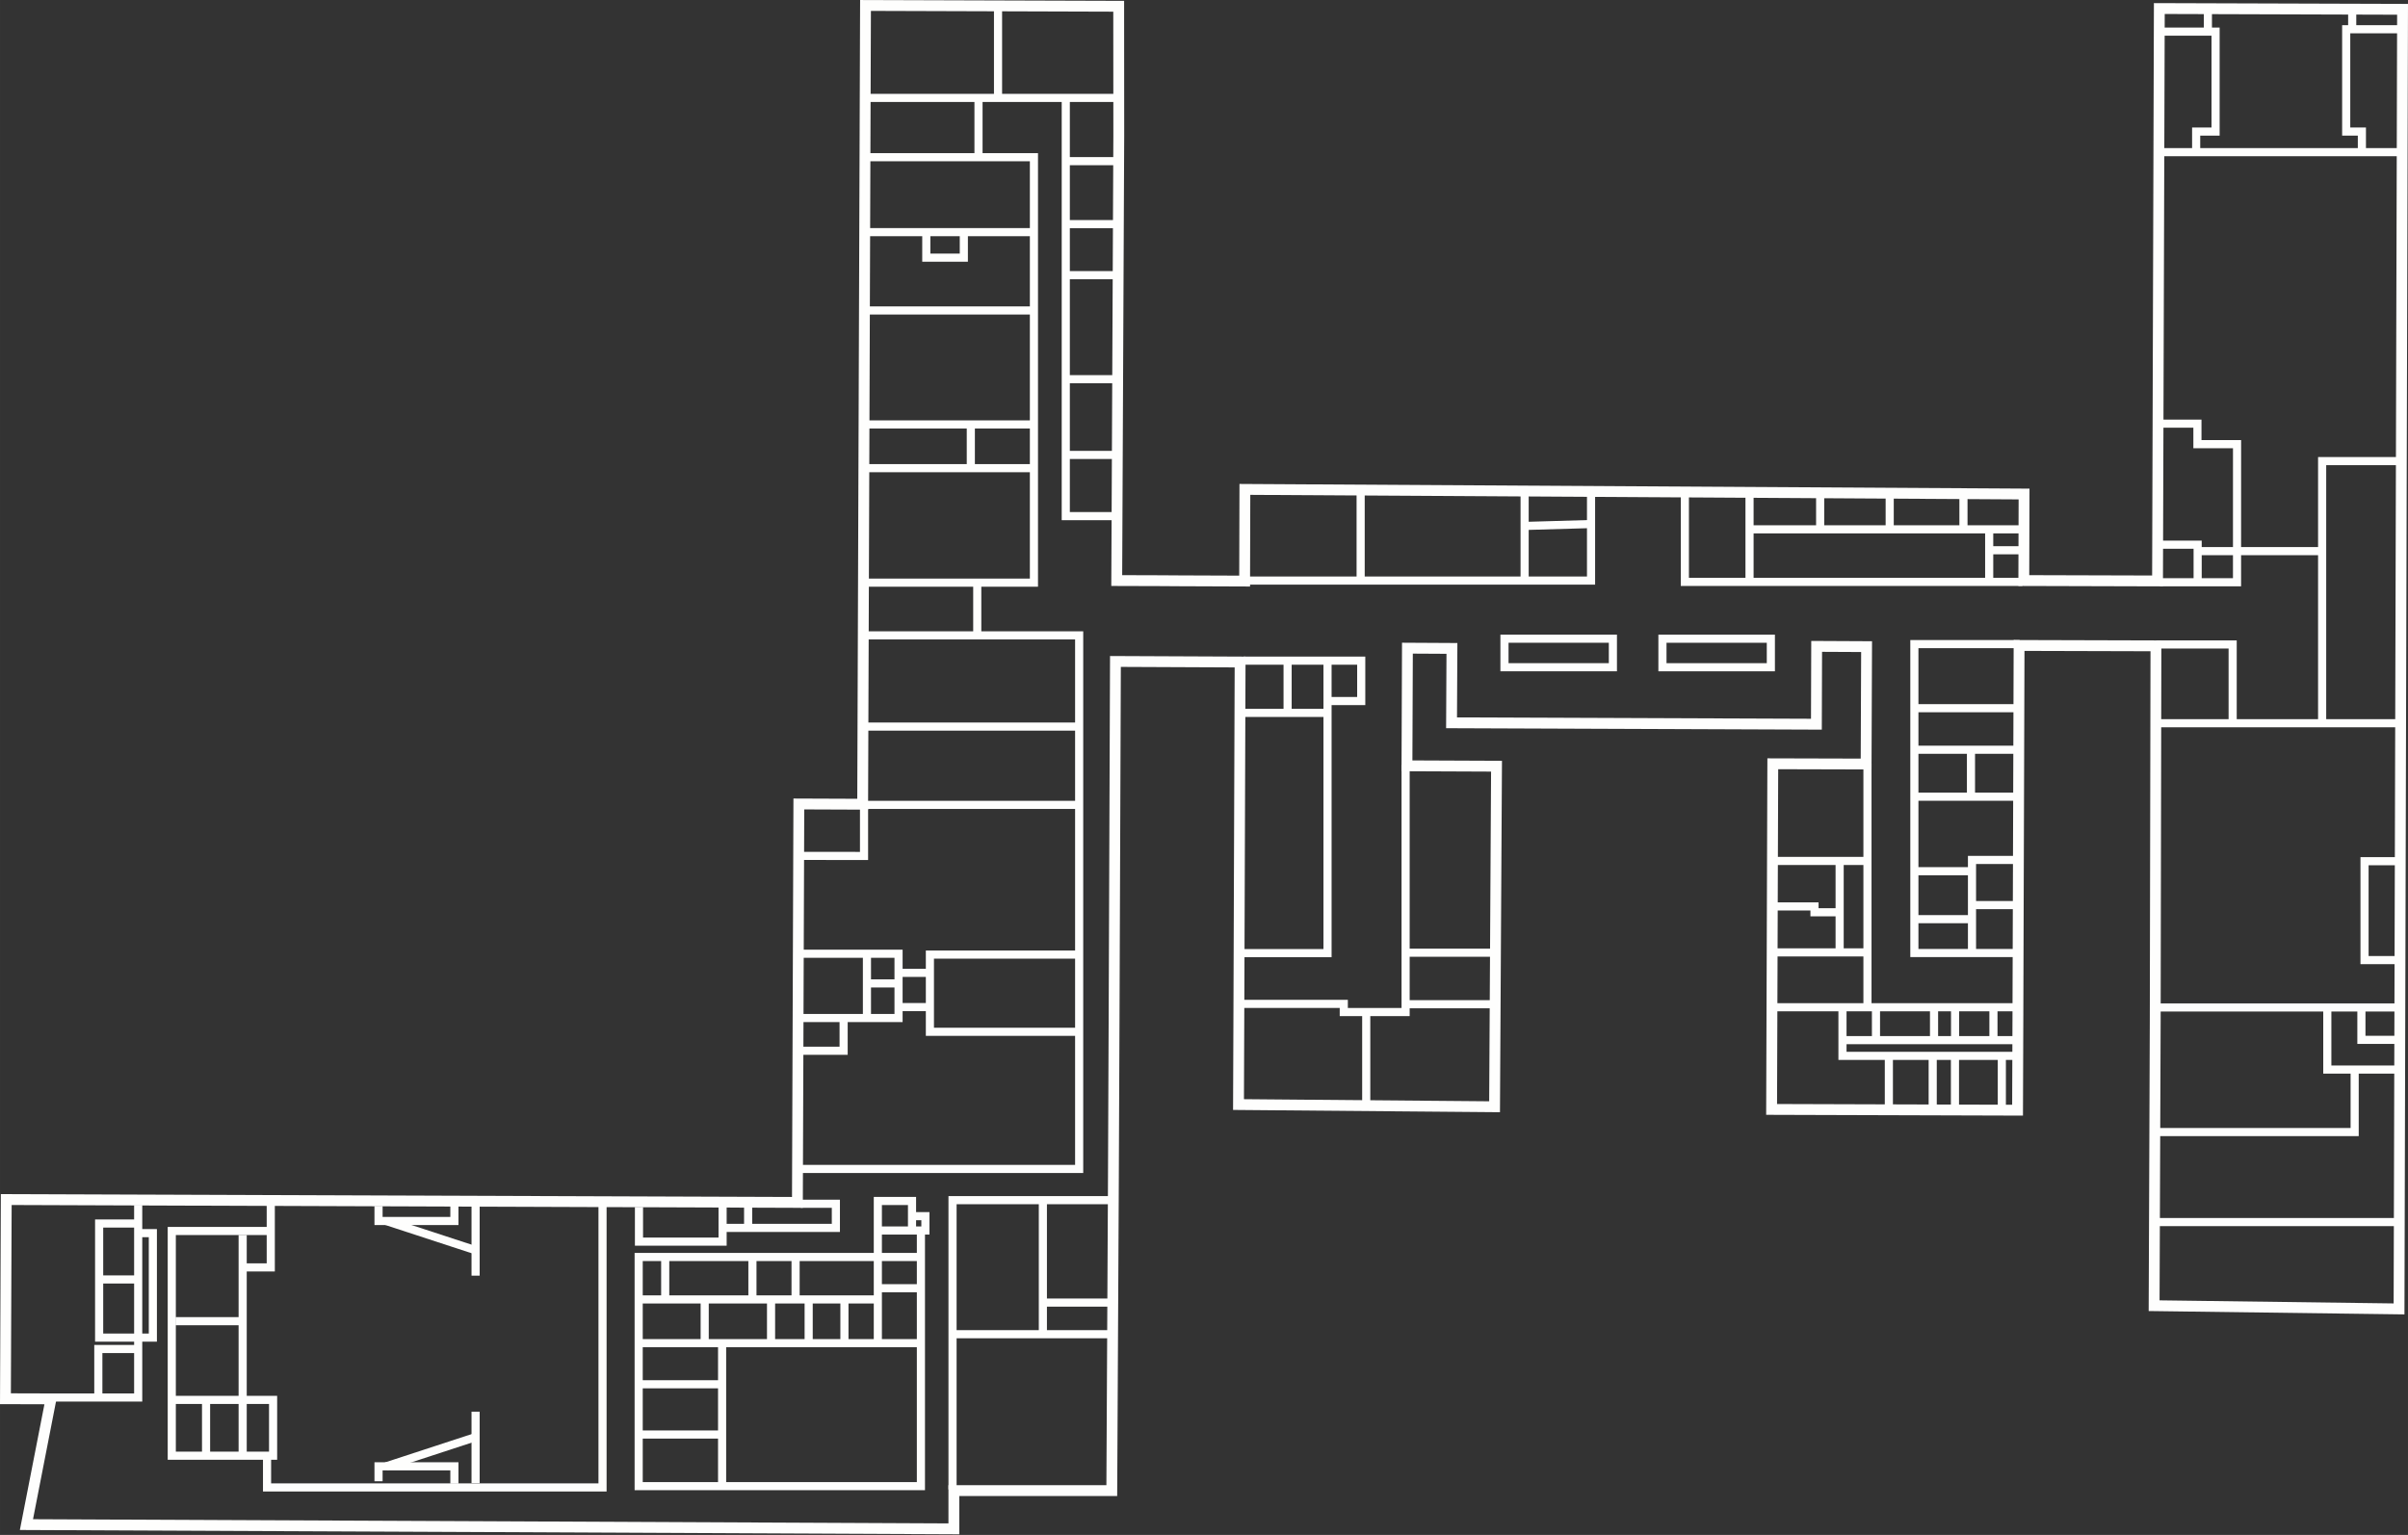 <?xml version="1.0" encoding="UTF-8" standalone="no"?>
<svg width="444.256pt" height="283.241pt" version="1.2" viewBox="0 0 222.128 141.621" id="svg2371" xml:space="preserve" xmlns="http://www.w3.org/2000/svg" xmlns:svg="http://www.w3.org/2000/svg">
  <rect x="0" y="0" width="222.128" height="141.621" fill="#333333" stroke="none"/>
  <path d="m 0.502,129.056 4.203,0.012 -2.266,11.602 42.023,0.188 43.529,0.203 v -3.529 h 14.567 l 0.138,-26.568 0.008,-1.559 0.066,-15.488 0.125,-32.887 11.5,0.051 -0.117,33.039 -0.031,7.793 23.621,0.203 0.18,-31.422 -8.262,-0.035 0.043,-10.855 4.106,0.023 -0.035,6.863 33.656,0.129 0.023,-7.18 4.606,0.023 -0.043,10.832 -8.609,-0.023 -0.109,31.891 22.688,0.07 0.031,-8.398 0.109,-34.48 12.625,0.035 -0.066,34.613 -0.059,15.484 -0.043,10.785 22.594,0.297 0.324,-119.91 -22.438,-0.07 -0.164,52.812 -12.336,-0.035 0.023,-7.984 -71.876,-0.426 -0.023,8.457 -5.977,-0.023 -1.84,-0.012 -3.981,-0.012 0.188,-41.07 -0.008,-11.918 -23.355,-0.074 -0.262,73.699 -5.887,-0.023 -0.133,36.762 -72.981,-0.262 z" fill="#2b2b2e" id="path112" style="fill:none;fill-rule:evenodd;stroke:#fefefd;stroke-opacity:1"/>
  <path style="fill:none;stroke:#fefefd;stroke-width:0.75;stroke-opacity:1" d="M 80,9.034 H 103.013" id="path2419"/>
  <path style="fill:none;stroke:#fefefd;stroke-width:0.75;stroke-opacity:1" d="M 92.064,0.745 V 9.117" id="path2420"/>
  <path style="fill:none;stroke:#fefefd;stroke-width:0.75;stroke-opacity:1" d="M 90.263,9.15 V 14.352" id="path2421"/>
  <path style="fill:none;stroke:#fefefd;stroke-width:0.75;stroke-opacity:1" d="m 80.096,14.505 h 15.28 v 39.254 h -15.584" id="path2422"/>
  <path style="fill:none;stroke:#fefefd;stroke-width:0.75;stroke-opacity:1" d="m 90.148,54.097 v 4.513" id="path2423"/>
  <path style="fill:none;stroke:#fefefd;stroke-width:0.75;stroke-opacity:1" d="m 79.906,58.624 h 19.642 v 49.231 H 73.642" id="path2424"/>
  <path style="fill:none;stroke:#fefefd;stroke-width:0.75;stroke-opacity:1" d="m 74.031,87.998 h 8.856 v 5.932 h -8.836" id="path2425"/>
  <path style="fill:none;stroke:#fefefd;stroke-width:0.75;stroke-opacity:1" d="M 73.951,96.949 H 77.82 V 94.134" id="path2426"/>
  <path style="fill:none;stroke:#fefefd;stroke-width:0.75;stroke-opacity:1" d="M 79.972,88.149 V 93.775" id="path2427"/>
  <path style="fill:none;stroke:#fefefd;stroke-width:0.75;stroke-opacity:1" d="M 79.979,90.736 H 83.129" id="path2428"/>
  <path style="fill:none;stroke:#fefefd;stroke-width:0.75;stroke-opacity:1" d="m 82.995,89.762 h 2.869" id="path2429"/>
  <path style="fill:none;stroke:#fefefd;stroke-width:0.75;stroke-opacity:1" d="m 83.158,92.921 h 2.572" id="path2430"/>
  <path style="fill:none;stroke:#fefefd;stroke-width:0.75;stroke-opacity:1" d="M 99.425,88.076 H 85.779 v 7.124 h 13.549" id="path2431"/>
  <path style="fill:none;stroke:#fefefd;stroke-width:0.75;stroke-opacity:1" d="m 74.043,78.97 5.66,0.007 v -4.461" id="path2432"/>
  <path style="fill:none;stroke:#fefefd;stroke-width:0.75;stroke-opacity:1" d="m 79.888,74.264 h 19.553" id="path2433"/>
  <path style="fill:none;stroke:#fefefd;stroke-width:0.75;stroke-opacity:1" d="M 79.735,67.039 H 99.56" id="path2434"/>
  <path style="fill:none;stroke:#fefefd;stroke-width:0.75;stroke-opacity:1" d="M 79.773,43.196 H 95.382" id="path2435"/>
  <path style="fill:none;stroke:#fefefd;stroke-width:0.75;stroke-opacity:1" d="M 95.076,39.162 H 80.045" id="path2436"/>
  <path style="fill:none;stroke:#fefefd;stroke-width:0.75;stroke-opacity:1" d="m 89.554,39.453 v 3.551" id="path2437"/>
  <path style="fill:none;stroke:#fefefd;stroke-width:0.75;stroke-opacity:1" d="M 79.997,28.646 H 95.196" id="path2438"/>
  <path style="fill:none;stroke:#fefefd;stroke-width:0.75;stroke-opacity:1" d="M 95.194,21.419 H 79.984" id="path2439"/>
  <path style="fill:none;stroke:#fefefd;stroke-width:0.75;stroke-opacity:1" d="m 85.447,21.597 v 2.176 h 3.462 V 21.596" id="path2440"/>
  <path style="fill:none;stroke:#fefefd;stroke-width:0.75;stroke-opacity:1" d="M 98.313,9.311 V 47.621 h 4.703" id="path2441"/>
  <path style="fill:none;stroke:#fefefd;stroke-width:0.75;stroke-opacity:1" d="M 102.714,41.975 H 98.498" id="path2442"/>
  <path style="fill:none;stroke:#fefefd;stroke-width:0.75;stroke-opacity:1" d="m 98.406,34.987 h 4.407" id="path2443"/>
  <path style="fill:none;stroke:#fefefd;stroke-width:0.75;stroke-opacity:1" d="M 102.87,25.388 H 98.346" id="path2444"/>
  <path style="fill:none;stroke:#fefefd;stroke-width:0.75;stroke-opacity:1" d="m 98.331,20.68 h 4.836" id="path2445"/>
  <path style="fill:none;stroke:#fefefd;stroke-width:0.75;stroke-opacity:1" d="m 98.441,14.869 h 4.678" id="path2446"/>
  <path style="fill:none;stroke:#fefefd;stroke-width:0.75;stroke-opacity:1" d="m 73.871,111.066 h 3.234 v 2.228 H 66.649" id="path2447"/>
  <path style="fill:none;stroke:#fefefd;stroke-width:0.75;stroke-opacity:1" d="m 66.656,111.323 v 3.238 H 58.943 v -3.192" id="path2448"/>
  <path style="fill:none;stroke:#fefefd;stroke-width:0.75;stroke-opacity:1" d="m 69.012,111.339 v 1.957" id="path2449"/>
  <path style="fill:none;stroke:#fefefd;stroke-width:0.75;stroke-opacity:1" d="m 55.581,111.193 v 26.047 h -30.947 v -3.196" id="path2450"/>
  <path style="fill:none;stroke:#fefefd;stroke-width:0.75;stroke-opacity:1" d="m 22.385,113.949 0,2.906 v 17.15" id="path2451"/>
  <path style="fill:none;stroke:#fefefd;stroke-width:0.75;stroke-opacity:1" d="m 24.977,111.198 v 5.741 H 22.691" id="path2453"/>
  <path style="fill:none;stroke:#fefefd;stroke-width:0.75;stroke-opacity:1" d="m 16.189,121.901 h 6.015" id="path2454"/>
  <path style="fill:none;stroke:#fefefd;stroke-width:0.75;stroke-opacity:1" d="m 15.929,129.164 h 9.262 v 5.149 h -9.346 v -20.734 h 9.108" id="path2455"/>
  <path style="fill:none;stroke:#fefefd;stroke-width:0.75;stroke-opacity:1" d="m 19.008,129.349 v 4.753" id="path2456"/>
  <path style="fill:none;stroke:#fefefd;stroke-width:0.75;stroke-opacity:1" d="m 12.747,111.179 v 17.764 H 4.845" id="path2457"/>
  <path style="fill:none;stroke:#fefefd;stroke-width:0.75;stroke-opacity:1" d="M 9.07,128.951 V 124.468 H 12.511" id="path2458"/>
  <path style="fill:none;stroke:#fefefd;stroke-width:0.75;stroke-opacity:1" d="m 12.508,112.89 h -3.363 v 10.526 h 4.955 v -9.639 h -1.294" id="path2459"/>
  <path style="fill:none;stroke:#fefefd;stroke-width:0.75;stroke-opacity:1" d="M 9.383,118.051 H 12.621" id="path2460"/>
  <path style="fill:none;stroke:#fefefd;stroke-width:0.75;stroke-opacity:1" d="m 43.871,117.7 v -6.596" id="path2461"/>
  <path style="fill:none;stroke:#fefefd;stroke-width:0.75;stroke-opacity:1" d="m 34.918,111.279 v 1.378 h 6.998 v -1.601" id="path2462"/>
  <path style="fill:none;stroke:#fefefd;stroke-width:0.75;stroke-opacity:1" d="m 35.619,112.657 8.223,2.69" id="path2463"/>
  <path style="fill:none;stroke:#fefefd;stroke-width:0.75;stroke-opacity:1" d="m 43.871,130.25 v 6.596" id="path2461-6"/>
  <path style="fill:none;stroke:#fefefd;stroke-width:0.75;stroke-opacity:1" d="m 34.918,136.67 v -1.378 h 6.998 v 1.601" id="path2462-7"/>
  <path style="fill:none;stroke:#fefefd;stroke-width:0.75;stroke-opacity:1" d="m 35.619,135.293 8.223,-2.69" id="path2463-5"/>
  <path style="fill:none;stroke:#fefefd;stroke-width:0.75;stroke-opacity:1" d="m 84.95,113.743 v 23.379 H 58.915 V 115.978 H 84.946" id="path2464"/>
  <path style="fill:none;stroke:#fefefd;stroke-width:0.75;stroke-opacity:1" d="m 84.13,113.754 0,-2.944 h -3.153 v 13.064" id="path2465"/>
  <path style="fill:none;stroke:#fefefd;stroke-width:0.75;stroke-opacity:1" d="M 84.683,123.929 H 59.166" id="path2466"/>
  <path style="fill:none;stroke:#fefefd;stroke-width:0.75;stroke-opacity:1" d="m 66.611,124.09 v 12.779" id="path2467"/>
  <path style="fill:none;stroke:#fefefd;stroke-width:0.75;stroke-opacity:1" d="m 59.153,132.359 h 7.227" id="path2468"/>
  <path style="fill:none;stroke:#fefefd;stroke-width:0.75;stroke-opacity:1" d="M 66.603,127.722 H 59.14" id="path2469"/>
  <path style="fill:none;stroke:#fefefd;stroke-width:0.75;stroke-opacity:1" d="m 59.035,119.894 h 21.719" id="path2470"/>
  <path style="fill:none;stroke:#fefefd;stroke-width:0.75;stroke-opacity:1" d="m 81.21,118.86 h 3.483" id="path2471"/>
  <path style="fill:none;stroke:#fefefd;stroke-width:0.75;stroke-opacity:1" d="m 81.262,113.535 h 4.102 v -1.323 h -1.089" id="path2472"/>
  <path style="fill:none;stroke:#fefefd;stroke-width:0.75;stroke-opacity:1" d="m 71.126,120.091 v 3.694" id="path2473"/>
  <path style="fill:none;stroke:#fefefd;stroke-width:0.75;stroke-opacity:1" d="m 74.596,120.112 v 3.804" id="path2474"/>
  <path style="fill:none;stroke:#fefefd;stroke-width:0.75;stroke-opacity:1" d="m 77.895,120.078 v 3.85" id="path2475"/>
  <path style="fill:none;stroke:#fefefd;stroke-width:0.75;stroke-opacity:1" d="m 65.005,120.134 v 3.694" id="path2476"/>
  <path style="fill:none;stroke:#fefefd;stroke-width:0.75;stroke-opacity:1" d="m 61.363,116.206 v 3.669" id="path2477"/>
  <path style="fill:none;stroke:#fefefd;stroke-width:0.75;stroke-opacity:1" d="m 69.408,115.956 v 3.822" id="path2478"/>
  <path style="fill:none;stroke:#fefefd;stroke-width:0.75;stroke-opacity:1" d="m 73.389,116.237 v 3.502" id="path2479"/>
  <path style="fill:none;stroke:#fefefd;stroke-width:0.75;stroke-opacity:1" d="M 102.341,110.735 H 87.867 v 26.692" id="path2480"/>
  <path style="fill:none;stroke:#fefefd;stroke-width:0.75;stroke-opacity:1" d="M 102.373,123.103 H 88.107" id="path2481"/>
  <path style="fill:none;stroke:#fefefd;stroke-width:0.75;stroke-opacity:1" d="M 96.2,122.901 V 111.053" id="path2482"/>
  <path style="fill:none;stroke:#fefefd;stroke-width:0.75;stroke-opacity:1" d="m 96.288,120.185 h 5.998" id="path2483"/>
  <path style="fill:none;stroke:#fefefd;stroke-width:0.75;stroke-opacity:1" d="m 114.394,92.625 h 9.564 v 0.753 l 5.703,0 V 70.576" id="path2484"/>
  <path style="fill:none;stroke:#fefefd;stroke-width:0.75;stroke-opacity:1" d="m 126.029,93.4 v 8.401" id="path2485"/>
  <path style="fill:none;stroke:#fefefd;stroke-width:0.75;stroke-opacity:1" d="m 129.806,92.657 h 7.875" id="path2486"/>
  <path style="fill:none;stroke:#fefefd;stroke-width:0.75;stroke-opacity:1" d="m 137.901,87.903 h -8.144" id="path2487"/>
  <path style="fill:none;stroke:#fefefd;stroke-width:0.75;stroke-opacity:1" d="m 122.474,64.683 3.094,0 0,-3.727 h -10.844" id="path2488"/>
  <path style="fill:none;stroke:#fefefd;stroke-width:0.75;stroke-opacity:1" d="m 118.776,60.949 v 4.868" id="path2489"/>
  <path style="fill:none;stroke:#fefefd;stroke-width:0.75;stroke-opacity:1" d="m 122.459,61.015 v 26.927 h -7.946" id="path2490"/>
  <path style="fill:none;stroke:#fefefd;stroke-width:0.75;stroke-opacity:1" d="m 122.479,65.777 h -7.737" id="path2491"/>
  <path style="fill:none;stroke:#fefefd;stroke-width:0.75;stroke-opacity:1" d="M 115.07,53.567 H 146.767 V 45.731" id="path2492"/>
  <path style="fill:none;stroke:#fefefd;stroke-width:0.75;stroke-opacity:1" d="m 140.64,45.616 v 7.899" id="path2493"/>
  <path style="fill:none;stroke:#fefefd;stroke-width:0.75;stroke-opacity:1" d="m 140.708,48.525 5.902,-0.17" id="path2494"/>
  <path style="fill:none;stroke:#fefefd;stroke-width:0.75;stroke-opacity:1" d="m 125.514,45.512 v 8.011" id="path2495"/>
  <path style="fill:none;stroke:#fefefd;stroke-width:0.75;stroke-opacity:1" d="m 155.421,45.629 v 8.06 h 31.144" id="path2496"/>
  <path style="fill:none;stroke:#fefefd;stroke-width:0.75;stroke-opacity:1" d="M 161.387,53.573 V 45.742" id="path2497"/>
  <path style="fill:none;stroke:#fefefd;stroke-width:0.75;stroke-opacity:1" d="m 161.592,48.84 h 24.939" id="path2498"/>
  <path style="fill:none;stroke:#fefefd;stroke-width:0.75;stroke-opacity:1" d="m 183.495,49.14 v 4.498" id="path2499"/>
  <path style="fill:none;stroke:#fefefd;stroke-width:0.75;stroke-opacity:1" d="m 183.518,50.77 h 3.215" id="path2500"/>
  <path style="fill:none;stroke:#fefefd;stroke-width:0.75;stroke-opacity:1" d="m 181.121,45.995 v 2.572" id="path2501"/>
  <path style="fill:none;stroke:#fefefd;stroke-width:0.75;stroke-opacity:1" d="m 174.317,45.928 v 2.646" id="path2502"/>
  <path style="fill:none;stroke:#fefefd;stroke-width:0.75;stroke-opacity:1" d="m 167.902,45.864 v 2.717" id="path2503"/>
  <path style="fill:none;stroke:#fefefd;stroke-width:0.75;stroke-opacity:1" d="m 199.337,53.724 h 7.02 l 0.002,-12.742 h -3.655 v -1.893 h -3.318" id="path2504"/>
  <path style="fill:none;stroke:#fefefd;stroke-width:0.75;stroke-opacity:1" d="m 199.374,50.257 h 3.35 v 3.289" id="path2505"/>
  <path style="fill:none;stroke:#fefefd;stroke-width:0.75;stroke-opacity:1" d="m 202.728,50.851 h 11.444" id="path2506"/>
  <path style="fill:none;stroke:#fefefd;stroke-width:0.75;stroke-opacity:1" d="m 199.416,14.039 h 21.863" id="path2507"/>
  <path style="fill:none;stroke:#fefefd;stroke-width:0.75;stroke-opacity:1" d="m 217.875,13.885 v -1.747 h -1.447 V 2.698 h 5.154" id="path2508"/>
  <path style="fill:none;stroke:#fefefd;stroke-width:0.75;stroke-opacity:1" d="M 216.982,1.236 V 2.654" id="path2509"/>
  <path style="fill:none;stroke:#fefefd;stroke-width:0.75;stroke-opacity:1" d="m 199.546,2.918 h 4.832 v 9.221 h -1.791 v 1.702" id="path2510"/>
  <path style="fill:none;stroke:#fefefd;stroke-width:0.75;stroke-opacity:1" d="M 203.669,1.171 V 2.728" id="path2511"/>
  <path style="fill:none;stroke:#fefefd;stroke-width:0.75;stroke-opacity:1" d="m 221.203,42.545 h -6.995 v 24.045" id="path2512"/>
  <path style="fill:none;stroke:#fefefd;stroke-width:0.75;stroke-opacity:1" d="m 198.907,59.463 h 7.047 l 0,7.259" id="path2513"/>
  <path style="fill:none;stroke:#fefefd;stroke-width:0.75;stroke-opacity:1" d="m 199.161,66.73 h 21.94" id="path2514"/>
  <path style="fill:none;stroke:#fefefd;stroke-width:0.75;stroke-opacity:1" d="m 221.467,79.46 h -3.348 v 9.125 h 3.016" id="path2515"/>
  <path style="fill:none;stroke:#fefefd;stroke-width:0.75;stroke-opacity:1" d="M 221.234,92.955 H 198.796" id="path2516"/>
  <path style="fill:none;stroke:#fefefd;stroke-width:0.75;stroke-opacity:1" d="m 214.685,93.239 v 5.446 h 6.504" id="path2517"/>
  <path style="fill:none;stroke:#fefefd;stroke-width:0.75;stroke-opacity:1" d="m 217.83,93.153 v 2.791 h 3.239" id="path2518"/>
  <path style="fill:none;stroke:#fefefd;stroke-width:0.75;stroke-opacity:1" d="m 217.208,98.976 v 5.475 h -18.033" id="path2519"/>
  <path style="fill:none;stroke:#fefefd;stroke-width:0.75;stroke-opacity:1" d="m 199.062,112.756 h 22.096" id="path2520"/>
  <path style="fill:none;stroke:#fefefd;stroke-width:0.75;stroke-opacity:1" d="M 172.266,70.472 V 92.852" id="path2521"/>
  <path style="fill:none;stroke:#fefefd;stroke-width:0.75;stroke-opacity:1" d="m 171.99,79.436 h -8.211" id="path2522"/>
  <path style="fill:none;stroke:#fefefd;stroke-width:0.75;stroke-opacity:1" d="m 163.592,83.634 h 3.788 v 0.538 h 2.108" id="path2523"/>
  <path style="fill:none;stroke:#fefefd;stroke-width:0.75;stroke-opacity:1" d="m 169.699,79.635 v 8.139" id="path2524"/>
  <path style="fill:none;stroke:#fefefd;stroke-width:0.75;stroke-opacity:1" d="m 172.1,87.874 h -8.35" id="path2525"/>
  <path style="fill:none;stroke:#fefefd;stroke-width:0.75;stroke-opacity:1" d="M 163.754,92.936 H 185.858" id="path2526"/>
  <path style="fill:none;stroke:#fefefd;stroke-width:0.75;stroke-opacity:1" d="M 186.041,95.97 H 169.994" id="path2527"/>
  <path style="fill:none;stroke:#fefefd;stroke-width:0.75;stroke-opacity:1" d="m 169.961,93.207 v 4.214 h 15.921" id="path2528"/>
  <path style="fill:none;stroke:#fefefd;stroke-width:0.75;stroke-opacity:1" d="m 180.348,93.099 v 2.579" id="path2529"/>
  <path style="fill:none;stroke:#fefefd;stroke-width:0.75;stroke-opacity:1" d="m 178.408,93.11 v 2.742" id="path2530"/>
  <path style="fill:none;stroke:#fefefd;stroke-width:0.75;stroke-opacity:1" d="M 183.887,93.226 V 95.897" id="path2531"/>
  <path style="fill:none;stroke:#fefefd;stroke-width:0.75;stroke-opacity:1" d="m 173.051,95.837 v -2.662" id="path2532"/>
  <path style="fill:none;stroke:#fefefd;stroke-width:0.75;stroke-opacity:1" d="M 174.24,97.627 V 101.948" id="path2533"/>
  <path style="fill:none;stroke:#fefefd;stroke-width:0.75;stroke-opacity:1" d="m 178.284,97.656 v 4.531" id="path2534"/>
  <path style="fill:none;stroke:#fefefd;stroke-width:0.75;stroke-opacity:1" d="M 180.337,102.171 V 97.621" id="path2535"/>
  <path style="fill:none;stroke:#fefefd;stroke-width:0.75;stroke-opacity:1" d="m 184.661,97.674 v 4.362" id="path2536"/>
  <path style="fill:none;stroke:#fefefd;stroke-width:0.75;stroke-opacity:1" d="m 186.169,87.932 h -9.576 l 0,-28.502 h 9.71" id="path2537"/>
  <path style="fill:none;stroke:#fefefd;stroke-width:0.75;stroke-opacity:1" d="m 176.837,65.343 h 8.991" id="path2538"/>
  <path style="fill:none;stroke:#fefefd;stroke-width:0.75;stroke-opacity:1" d="M 186.015,69.176 H 176.722" id="path2539"/>
  <path style="fill:none;stroke:#fefefd;stroke-width:0.75;stroke-opacity:1" d="m 176.738,73.509 h 9.274" id="path2540"/>
  <path style="fill:none;stroke:#fefefd;stroke-width:0.75;stroke-opacity:1" d="m 181.815,69.479 v 3.817" id="path2541"/>
  <path style="fill:none;stroke:#fefefd;stroke-width:0.75;stroke-opacity:1" d="M 186.006,79.344 H 181.909 v 8.499" id="path2542"/>
  <path style="fill:none;stroke:#fefefd;stroke-width:0.75;stroke-opacity:1" d="m 181.602,84.808 h -4.844" id="path2543"/>
  <path style="fill:none;stroke:#fefefd;stroke-width:0.75;stroke-opacity:1" d="m 176.842,80.383 h 4.808" id="path2544"/>
  <path style="fill:none;stroke:#fefefd;stroke-width:0.75;stroke-opacity:1" d="m 182.167,83.51 h 3.761" id="path2545"/>
  <path style="fill:none;stroke:#fefefd;stroke-width:0.75;stroke-opacity:1" d="m 148.782,58.93 h -10 v 2.633 h 10 z" id="path2546"/>
  <path style="fill:none;stroke:#fefefd;stroke-width:0.75;stroke-opacity:1" d="m 163.354,58.931 h -10 v 2.633 h 10 z" id="path2546-3"/>
</svg>
